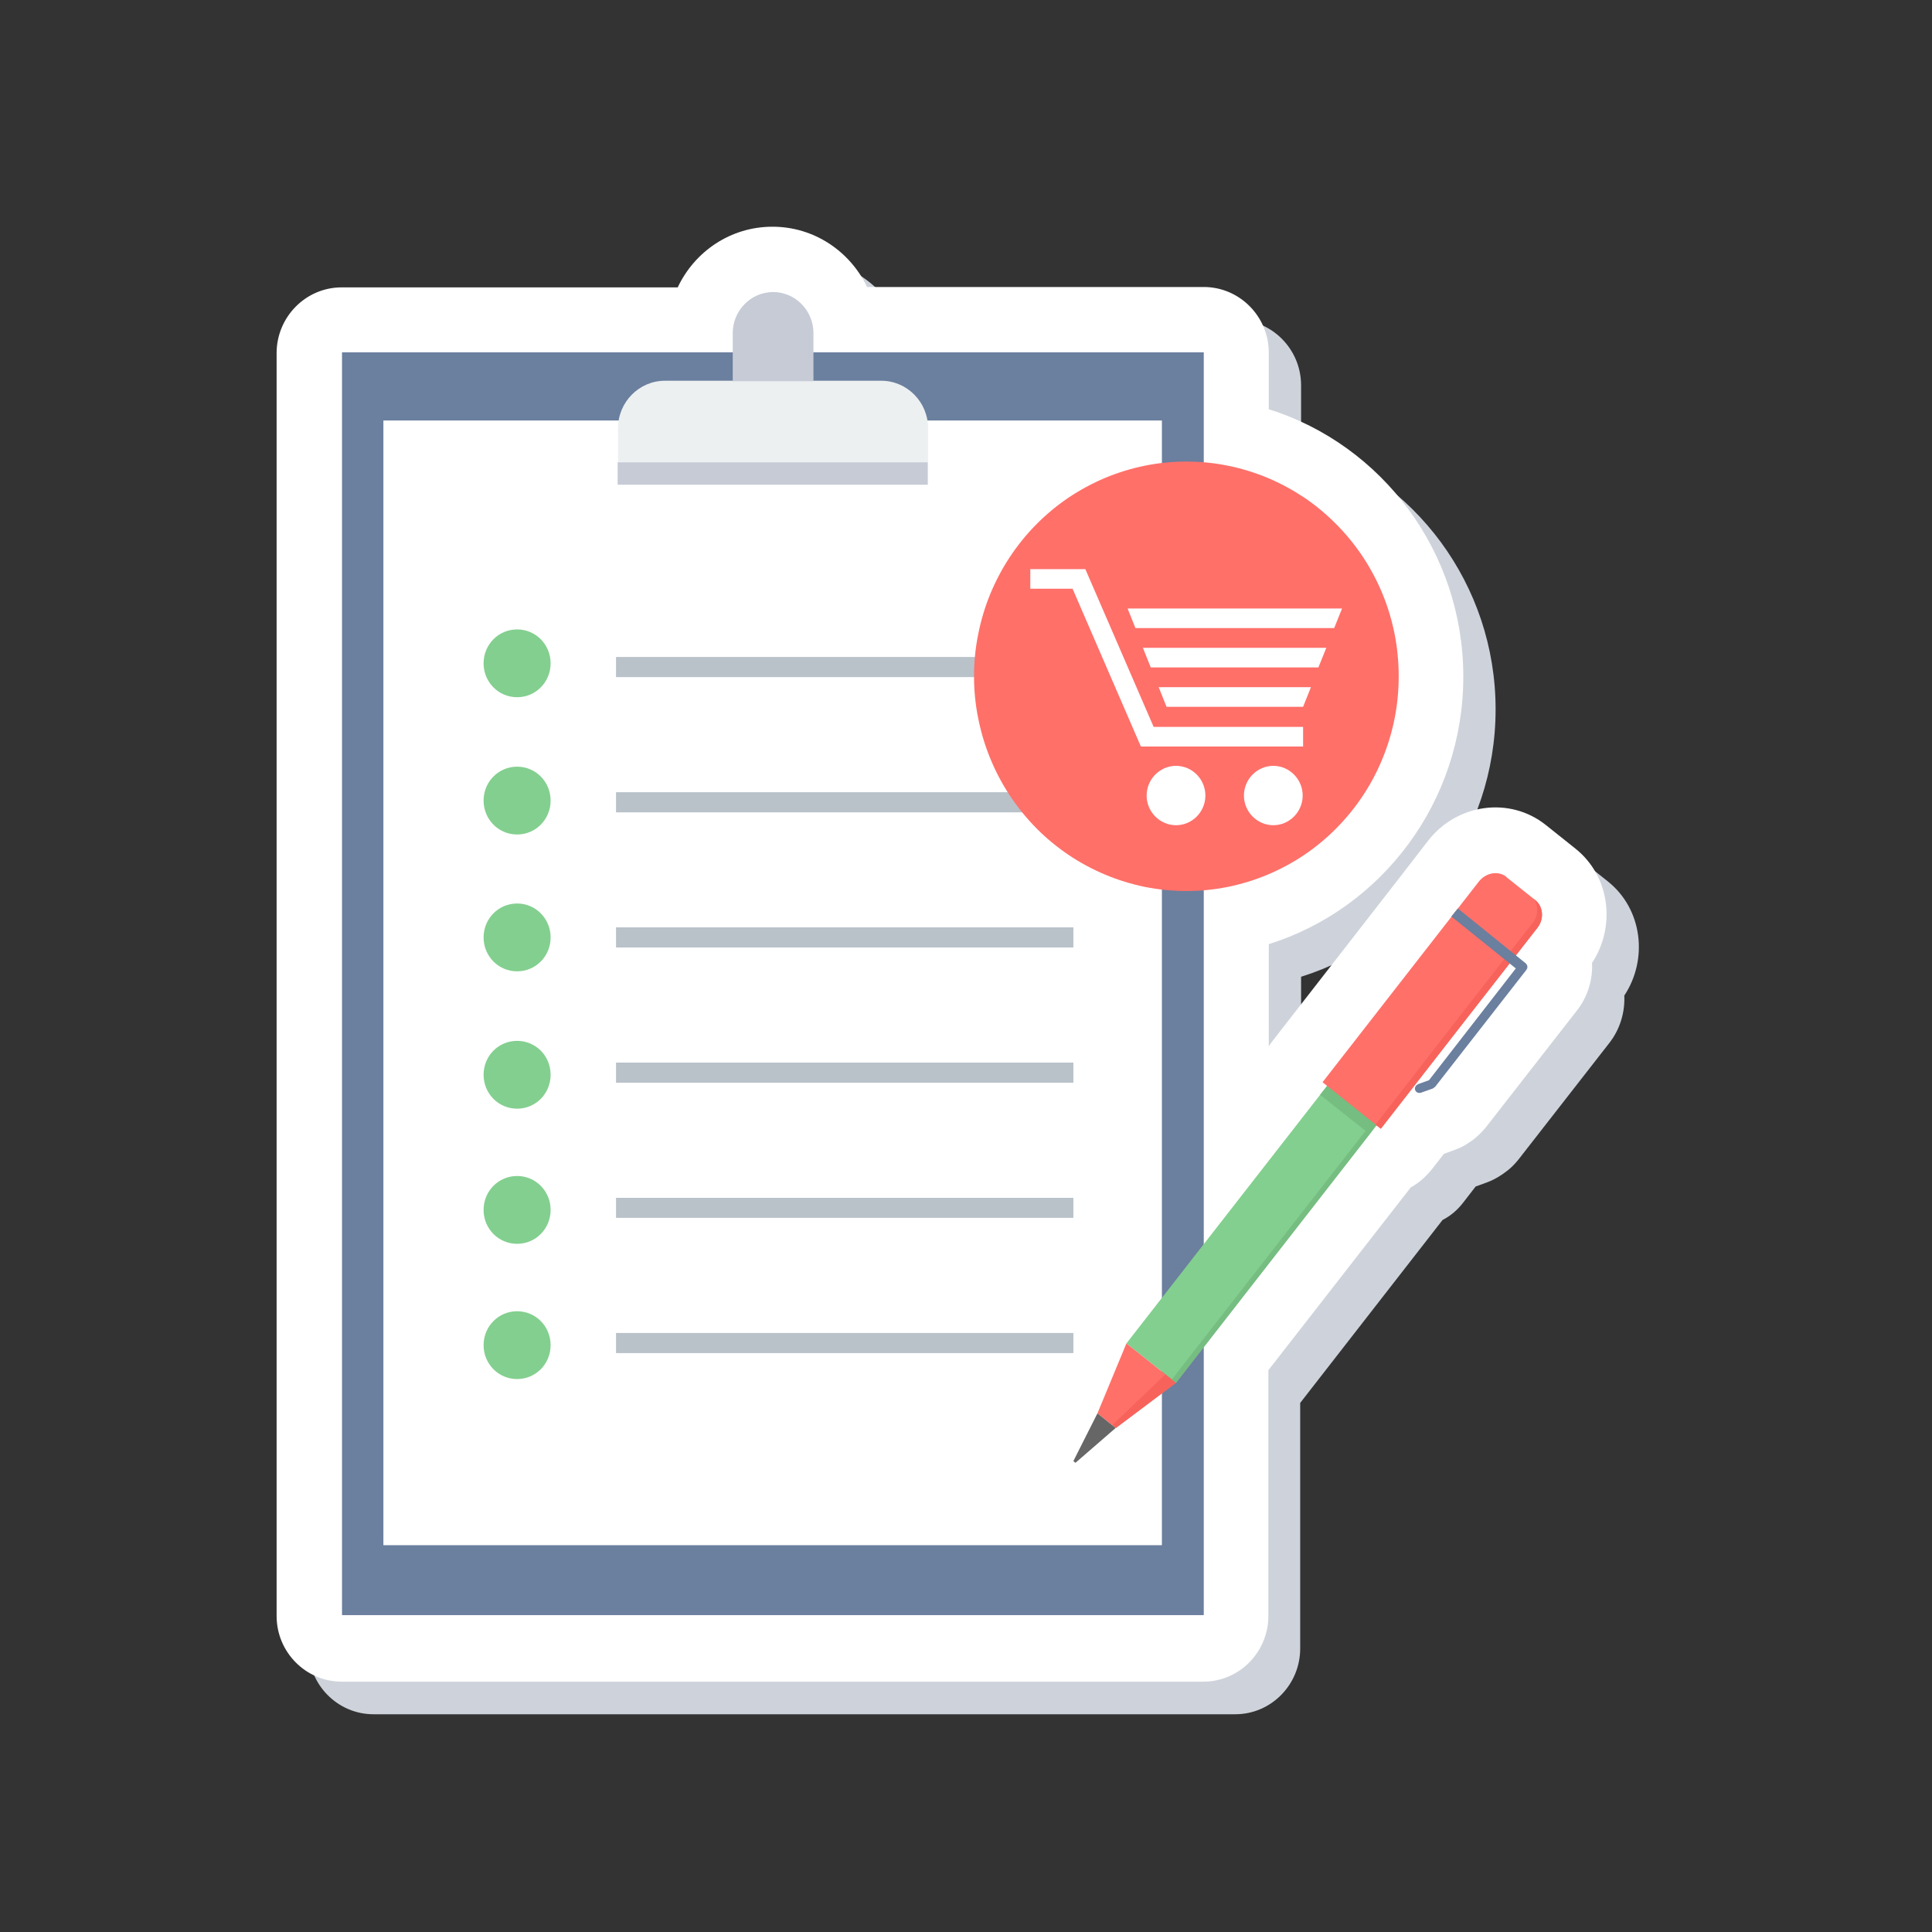 <svg xmlns="http://www.w3.org/2000/svg" xmlns:xlink="http://www.w3.org/1999/xlink" width="100" zoomAndPan="magnify" viewBox="0 0 75 75" height="100" preserveAspectRatio="xMidYMid meet" version="1.0"><rect x="0" y="0" width="75" height="75" fill="#333333" stroke="none"/><defs><clipPath id="a8c65984f3"><path d="M 11 10 L 63.988 10 L 63.988 66.551 L 11 66.551 Z M 11 10 " clip-rule="nonzero"/></clipPath><clipPath id="db798d3d68"><path d="M 10.738 8.801 L 63 8.801 L 63 66 L 10.738 66 Z M 10.738 8.801 " clip-rule="nonzero"/></clipPath></defs><g clip-path="url(#a8c65984f3)"><path fill="#ced3db" d="M 34.938 12.41 L 47.984 12.41 C 49.367 12.41 50.508 13.547 50.508 14.961 L 50.508 17.152 C 54.91 18.535 58.059 22.695 58.059 27.535 C 58.059 32.379 54.91 36.539 50.508 37.918 L 50.508 41.883 C 50.539 41.836 50.586 41.77 50.617 41.723 L 55.648 35.254 L 55.871 34.961 L 56.691 33.906 C 57.801 32.477 59.859 32.168 61.273 33.305 L 62.414 34.215 C 63.762 35.285 63.988 37.238 63.055 38.648 C 63.086 39.285 62.895 39.949 62.477 40.484 L 58.941 45.02 C 58.781 45.215 58.621 45.379 58.41 45.523 L 58.316 45.59 C 58.105 45.734 57.914 45.832 57.688 45.914 L 57.285 46.059 L 56.82 46.66 C 56.598 46.953 56.324 47.195 56 47.359 L 50.473 54.461 L 50.473 63.996 C 50.473 65.395 49.348 66.547 47.953 66.547 L 14.496 66.547 C 13.117 66.547 11.977 65.41 11.977 63.996 L 11.977 14.977 C 11.977 13.578 13.098 12.426 14.496 12.426 L 27.543 12.426 C 28.203 11.027 29.602 10.07 31.223 10.07 C 32.848 10.07 34.262 11.027 34.902 12.426 Z M 34.938 12.41 " fill-opacity="1" fill-rule="evenodd"/></g><g clip-path="url(#db798d3d68)"><path fill="#ffffff" d="M 33.684 11.141 L 46.73 11.141 C 48.113 11.141 49.254 12.277 49.254 13.691 L 49.254 15.887 C 53.656 17.266 56.805 21.426 56.805 26.27 C 56.805 31.109 53.656 35.27 49.254 36.652 L 49.254 40.617 C 49.285 40.566 49.332 40.504 49.367 40.453 L 54.395 33.988 L 54.621 33.695 L 55.438 32.637 C 56.547 31.207 58.605 30.898 60.02 32.035 L 61.16 32.945 C 62.508 34.02 62.734 35.969 61.801 37.383 C 61.836 38.016 61.641 38.684 61.223 39.219 L 57.688 43.754 C 57.527 43.945 57.367 44.109 57.176 44.254 L 57.078 44.32 C 56.871 44.469 56.676 44.566 56.453 44.645 L 56.051 44.793 L 55.582 45.395 C 55.344 45.688 55.07 45.93 54.766 46.094 L 49.238 53.191 L 49.238 62.73 C 49.238 64.129 48.113 65.281 46.715 65.281 L 13.262 65.281 C 11.879 65.281 10.738 64.145 10.738 62.73 L 10.738 13.707 C 10.738 12.312 11.863 11.156 13.262 11.156 L 26.309 11.156 C 26.965 9.762 28.363 8.801 29.988 8.801 C 31.609 8.801 33.008 9.762 33.668 11.156 Z M 33.684 11.141 " fill-opacity="1" fill-rule="evenodd"/></g><path fill="#6b7f9e" d="M 13.277 13.676 L 46.73 13.676 L 46.73 62.699 L 13.277 62.699 Z M 13.277 13.676 " fill-opacity="1" fill-rule="evenodd"/><path fill="#ffffff" d="M 14.883 16.324 L 45.105 16.324 L 45.105 59.984 L 14.883 59.984 Z M 14.883 16.324 " fill-opacity="1" fill-rule="evenodd"/><path fill="#ecf0f1" d="M 25.793 14.781 L 34.215 14.781 C 35.211 14.781 36.027 15.609 36.027 16.617 L 36.027 18.828 L 23.992 18.828 L 23.992 16.617 C 23.992 15.609 24.812 14.781 25.809 14.781 Z M 25.793 14.781 " fill-opacity="1" fill-rule="evenodd"/><path fill="#c6cbd6" d="M 23.977 17.949 L 36.012 17.949 L 36.012 18.812 L 23.977 18.812 Z M 23.977 17.949 " fill-opacity="1" fill-rule="evenodd"/><path fill="#c6cbd6" d="M 30.004 11.336 C 30.871 11.336 31.578 12.051 31.578 12.93 L 31.578 14.797 L 28.445 14.797 L 28.445 12.93 C 28.445 12.051 29.152 11.336 30.02 11.336 Z M 30.004 11.336 " fill-opacity="1" fill-rule="evenodd"/><path fill="#b9c1c9" d="M 23.914 25.504 L 41.668 25.504 L 41.668 26.285 L 23.914 26.285 Z M 23.914 51.746 L 41.668 51.746 L 41.668 52.527 L 23.914 52.527 Z M 23.914 46.5 L 41.668 46.5 L 41.668 47.277 L 23.914 47.277 Z M 23.914 41.25 L 41.668 41.25 L 41.668 42.031 L 23.914 42.031 Z M 23.914 36 L 41.668 36 L 41.668 36.781 L 23.914 36.781 Z M 23.914 30.754 L 41.668 30.754 L 41.668 31.535 L 23.914 31.535 Z M 23.914 30.754 " fill-opacity="1" fill-rule="evenodd"/><path fill="#83cf8f" d="M 20.074 24.434 C 20.797 24.434 21.375 25.02 21.375 25.75 C 21.375 26.48 20.797 27.066 20.074 27.066 C 19.352 27.066 18.773 26.48 18.773 25.75 C 18.773 25.02 19.352 24.434 20.074 24.434 Z M 20.074 50.902 C 20.797 50.902 21.375 51.488 21.375 52.219 C 21.375 52.949 20.797 53.535 20.074 53.535 C 19.352 53.535 18.773 52.949 18.773 52.219 C 18.773 51.488 19.352 50.902 20.074 50.902 Z M 20.074 45.652 C 20.797 45.652 21.375 46.238 21.375 46.969 C 21.375 47.699 20.797 48.285 20.074 48.285 C 19.352 48.285 18.773 47.699 18.773 46.969 C 18.773 46.238 19.352 45.652 20.074 45.652 Z M 20.074 40.406 C 20.797 40.406 21.375 40.988 21.375 41.723 C 21.375 42.453 20.797 43.039 20.074 43.039 C 19.352 43.039 18.773 42.453 18.773 41.723 C 18.773 40.988 19.352 40.406 20.074 40.406 Z M 20.074 35.074 C 20.797 35.074 21.375 35.66 21.375 36.391 C 21.375 37.121 20.797 37.707 20.074 37.707 C 19.352 37.707 18.773 37.121 18.773 36.391 C 18.773 35.66 19.352 35.074 20.074 35.074 Z M 20.074 29.762 C 20.797 29.762 21.375 30.348 21.375 31.078 C 21.375 31.809 20.797 32.395 20.074 32.395 C 19.352 32.395 18.773 31.809 18.773 31.078 C 18.773 30.348 19.352 29.762 20.074 29.762 Z M 20.074 29.762 " fill-opacity="1" fill-rule="evenodd"/><path fill="#ff7069" d="M 54.297 26.254 C 54.297 26.801 54.246 27.344 54.141 27.879 C 54.035 28.414 53.879 28.938 53.672 29.441 C 53.465 29.949 53.211 30.43 52.91 30.883 C 52.609 31.34 52.266 31.758 51.883 32.148 C 51.5 32.535 51.086 32.879 50.637 33.184 C 50.184 33.488 49.711 33.742 49.211 33.953 C 48.711 34.164 48.195 34.32 47.664 34.43 C 47.133 34.535 46.598 34.59 46.055 34.59 C 45.516 34.59 44.977 34.535 44.445 34.43 C 43.918 34.32 43.402 34.164 42.902 33.953 C 42.402 33.742 41.926 33.488 41.477 33.184 C 41.027 32.879 40.609 32.535 40.227 32.148 C 39.844 31.758 39.504 31.34 39.203 30.883 C 38.902 30.43 38.648 29.949 38.441 29.441 C 38.234 28.938 38.078 28.414 37.973 27.879 C 37.863 27.344 37.812 26.801 37.812 26.254 C 37.812 25.707 37.863 25.164 37.973 24.625 C 38.078 24.09 38.234 23.566 38.441 23.062 C 38.648 22.559 38.902 22.078 39.203 21.621 C 39.504 21.168 39.844 20.746 40.227 20.359 C 40.609 19.973 41.027 19.625 41.477 19.32 C 41.926 19.02 42.402 18.762 42.902 18.551 C 43.402 18.344 43.918 18.184 44.445 18.078 C 44.977 17.969 45.516 17.918 46.055 17.918 C 46.598 17.918 47.133 17.969 47.664 18.078 C 48.195 18.184 48.711 18.344 49.211 18.551 C 49.711 18.762 50.184 19.02 50.637 19.32 C 51.086 19.625 51.5 19.973 51.883 20.359 C 52.266 20.746 52.609 21.168 52.91 21.621 C 53.211 22.078 53.465 22.559 53.672 23.062 C 53.879 23.566 54.035 24.09 54.141 24.625 C 54.246 25.164 54.297 25.707 54.297 26.254 Z M 54.297 26.254 " fill-opacity="1" fill-rule="nonzero"/><path fill="#83cf8f" d="M 43.727 52.152 L 45.652 53.68 L 58.719 36.895 L 56.805 35.367 Z M 43.727 52.152 " fill-opacity="1" fill-rule="evenodd"/><path fill="#75bd80" d="M 53.172 44.027 L 53.543 43.539 L 51.633 42.012 L 51.246 42.5 Z M 53.172 44.027 " fill-opacity="1" fill-rule="evenodd"/><path fill="#ff7069" d="M 43.309 55.434 L 45.652 53.68 L 43.727 52.152 L 42.602 54.867 Z M 43.309 55.434 " fill-opacity="1" fill-rule="evenodd"/><path fill="#f7635b" d="M 43.324 55.434 L 45.652 53.68 L 45.234 53.355 L 43.18 55.32 Z M 43.324 55.434 " fill-opacity="1" fill-rule="evenodd"/><path fill="#ff7069" d="M 58.461 34.035 L 59.602 34.945 C 59.906 35.188 59.953 35.676 59.68 36.02 L 53.605 43.816 L 51.34 42.012 L 57.414 34.215 C 57.688 33.875 58.156 33.793 58.477 34.035 Z M 58.461 34.035 " fill-opacity="1" fill-rule="evenodd"/><path fill="#f7635b" d="M 59.473 35.855 L 58.684 36.863 L 56.742 39.348 L 53.398 43.656 L 53.43 43.688 L 53.605 43.816 L 56.852 39.641 L 59.68 36.02 C 59.953 35.676 59.906 35.188 59.602 34.945 L 59.551 34.898 C 59.73 35.172 59.715 35.562 59.488 35.855 Z M 59.473 35.855 " fill-opacity="1" fill-rule="evenodd"/><path fill="#666666" d="M 41.668 56.719 L 41.75 56.785 L 43.309 55.434 L 42.602 54.867 Z M 41.668 56.719 " fill-opacity="1" fill-rule="evenodd"/><path fill="#6b7f9e" d="M 56.598 35.27 L 59.23 37.398 C 59.312 37.48 59.312 37.578 59.246 37.66 L 55.711 42.191 L 55.617 42.258 L 55.164 42.418 C 54.941 42.484 54.812 42.191 55.07 42.078 L 55.473 41.934 L 58.844 37.594 L 56.34 35.578 L 56.578 35.285 Z M 56.598 35.27 " fill-opacity="1" fill-rule="evenodd"/><path fill="#75bd80" d="M 45.492 53.551 L 45.652 53.68 L 53.172 44.027 L 53.012 43.898 Z M 45.492 53.551 " fill-opacity="1" fill-rule="evenodd"/><path fill="#ffffff" d="M 50.586 28.98 L 44.289 28.98 L 41.637 22.855 L 39.996 22.855 L 39.996 22.094 L 42.133 22.094 L 44.785 28.219 L 50.586 28.219 Z M 51.793 24.383 L 52.098 23.621 L 43.773 23.621 L 44.078 24.383 Z M 44.98 26.676 L 45.285 27.438 L 50.586 27.438 L 50.891 26.676 Z M 51.488 25.148 L 44.367 25.148 L 44.672 25.91 L 51.18 25.91 Z M 50.57 30.883 C 50.57 31.516 50.055 32.035 49.43 32.035 C 48.805 32.035 48.289 31.516 48.289 30.883 C 48.289 30.25 48.805 29.73 49.43 29.73 C 50.055 29.73 50.57 30.25 50.57 30.883 Z M 46.793 30.883 C 46.793 31.516 46.281 32.035 45.652 32.035 C 45.027 32.035 44.512 31.516 44.512 30.883 C 44.512 30.25 45.027 29.73 45.652 29.73 C 46.281 29.73 46.793 30.25 46.793 30.883 Z M 46.793 30.883 " fill-opacity="1" fill-rule="evenodd"/></svg>